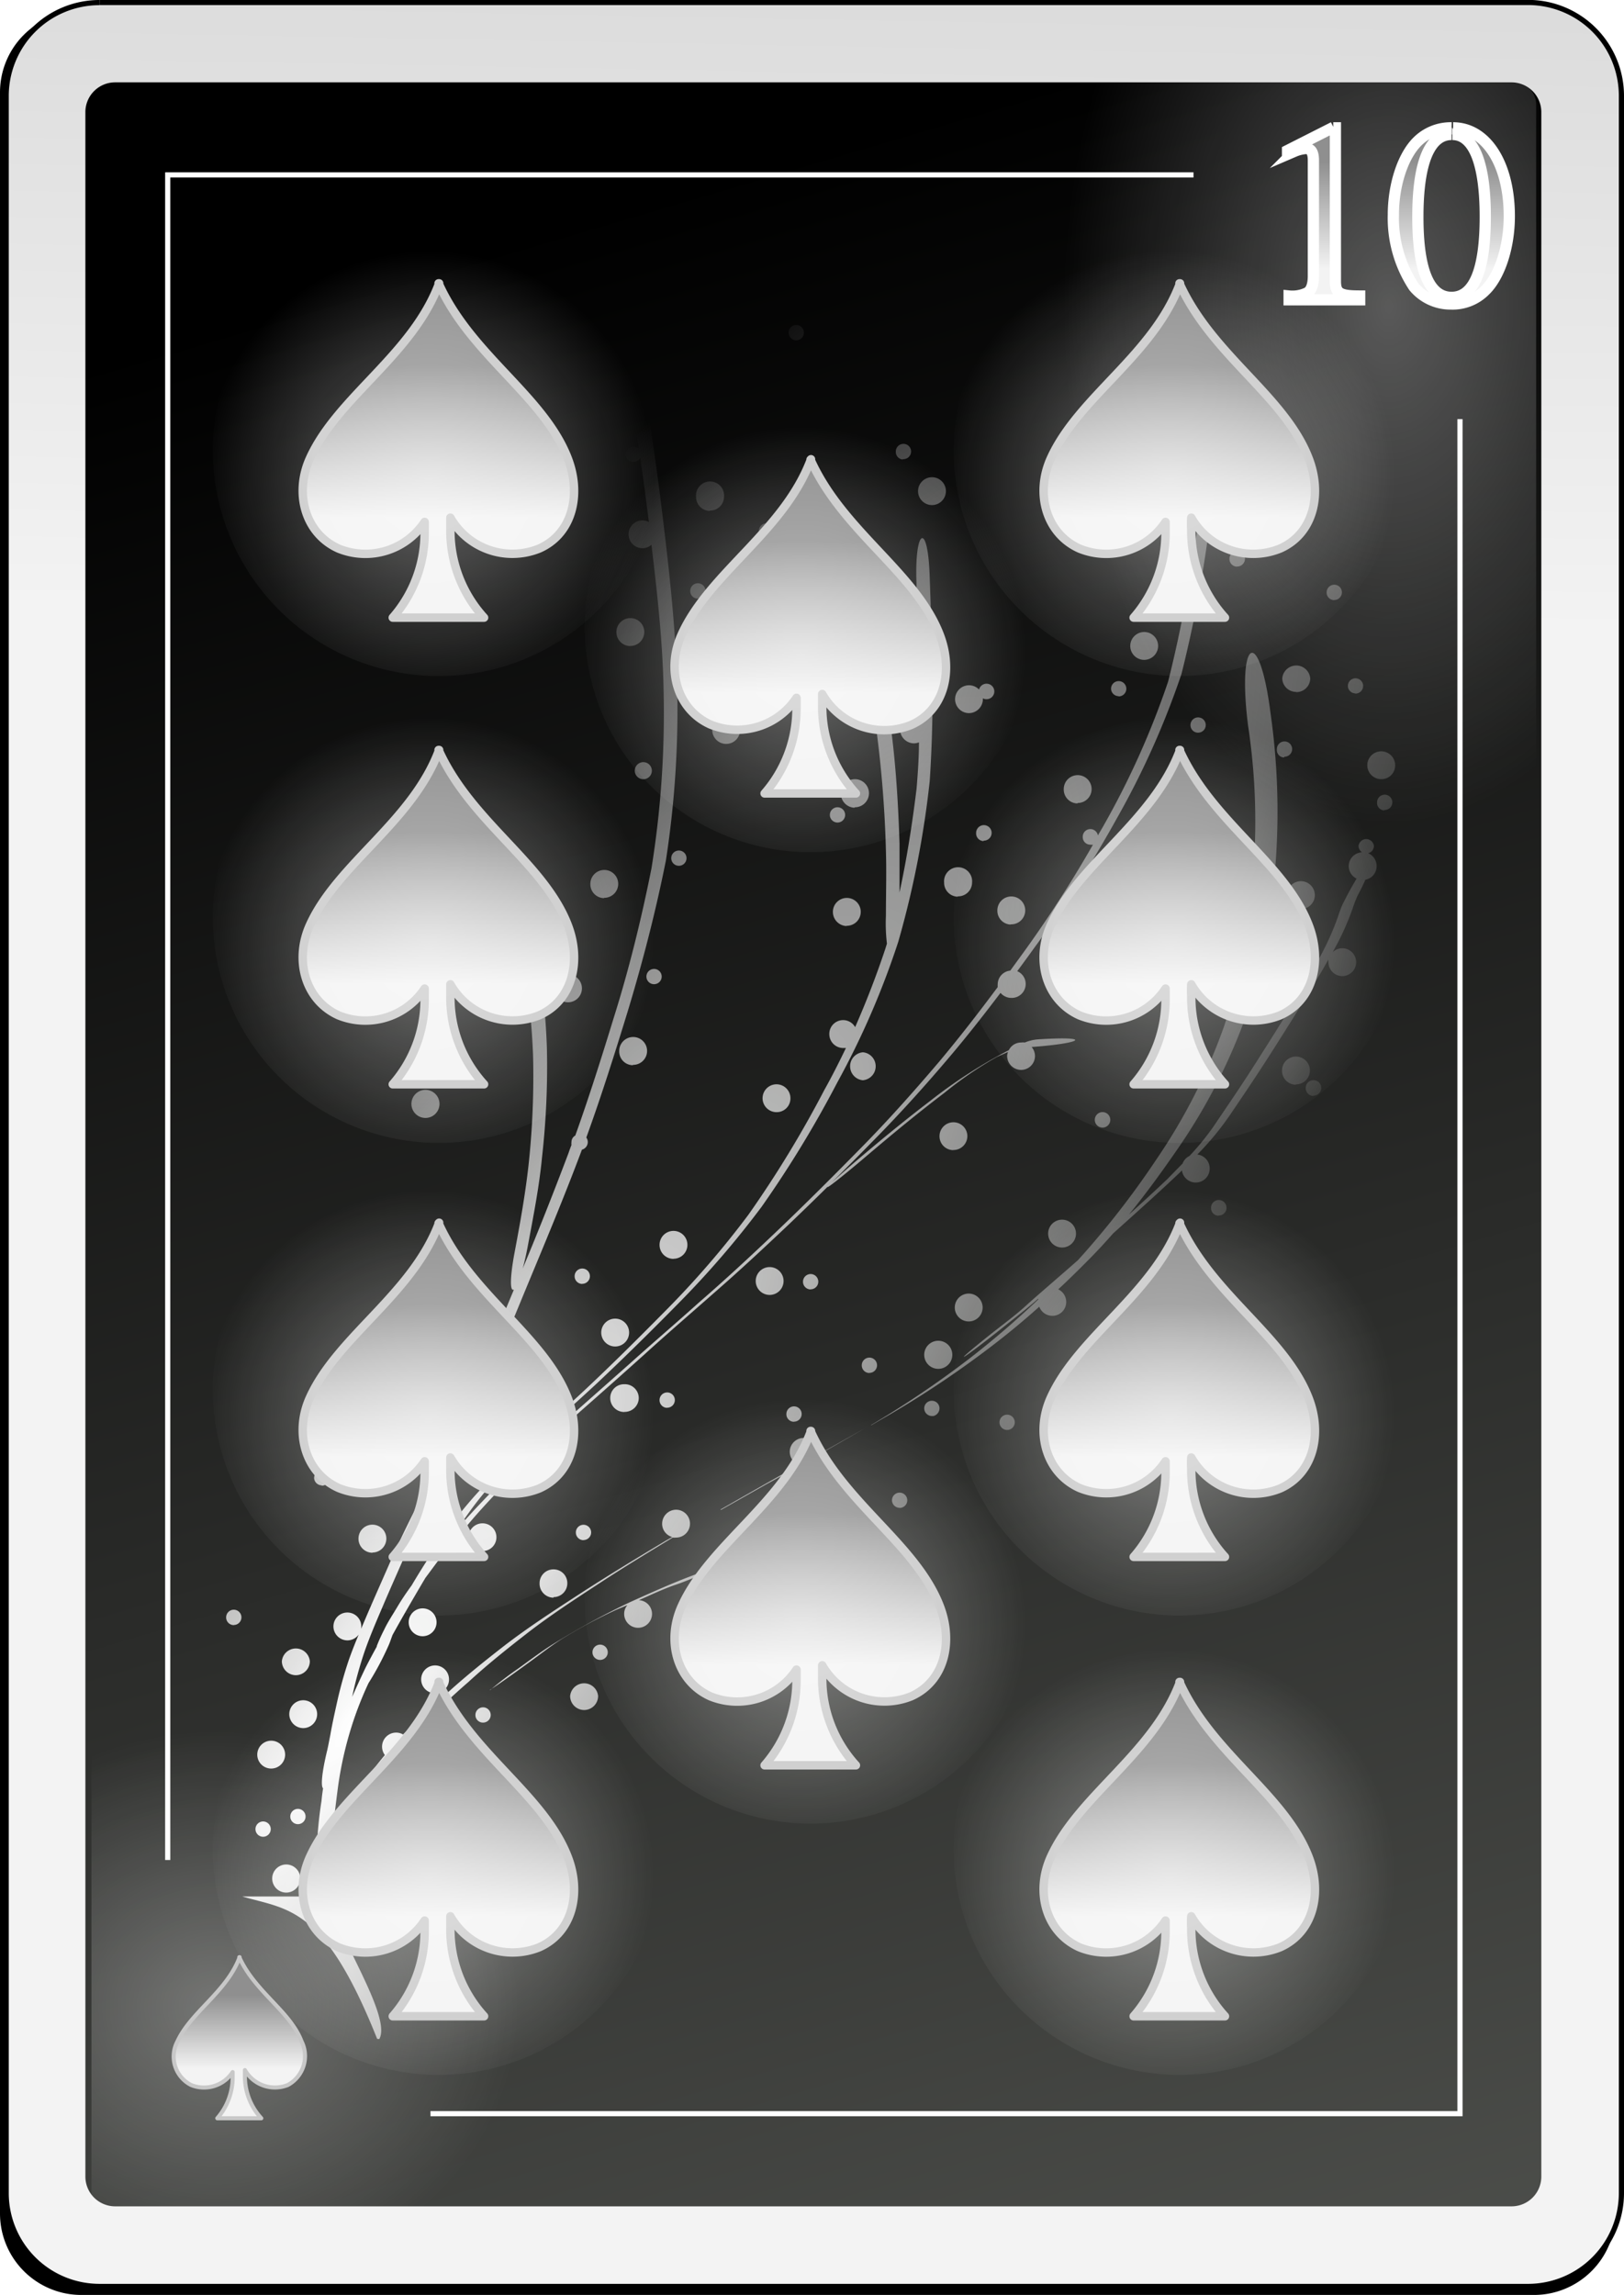 <svg id="Capa_1" data-name="Capa 1" xmlns="http://www.w3.org/2000/svg" xmlns:xlink="http://www.w3.org/1999/xlink" viewBox="0 0 144.56 204.29"><defs><style>.cls-1{filter:url(#h);}.cls-2,.cls-3,.cls-4{fill-rule:evenodd;}.cls-3{stroke:#000;fill:url(#Degradado_sin_nombre_704);}.cls-3,.cls-7{stroke-miterlimit:1.85;stroke-width:0.46px;}.cls-4{fill:url(#Degradado_sin_nombre_705);}.cls-12,.cls-14,.cls-16,.cls-18,.cls-20,.cls-22,.cls-24,.cls-26,.cls-28,.cls-30,.cls-5,.cls-6{isolation:isolate;}.cls-5{opacity:0.31;fill:url(#Degradado_sin_nombre_706);}.cls-6{opacity:0.32;fill:url(#Degradado_sin_nombre_707);}.cls-7{fill:none;}.cls-7,.cls-9{stroke:#fff;}.cls-11,.cls-13,.cls-15,.cls-17,.cls-19,.cls-21,.cls-23,.cls-25,.cls-27,.cls-29,.cls-8{stroke:#c8c8c8;stroke-linejoin:round;}.cls-8{stroke-width:0.36px;fill:url(#Degradado_sin_nombre_708);}.cls-9{stroke-miterlimit:8.2;fill:url(#Degradado_sin_nombre_709);}.cls-10{fill:url(#Degradado_sin_nombre_710);}.cls-11,.cls-13,.cls-15,.cls-17,.cls-19,.cls-21,.cls-23,.cls-25,.cls-27,.cls-29{stroke-width:0.75px;}.cls-11{fill:url(#Degradado_sin_nombre_711);}.cls-12,.cls-14,.cls-16,.cls-18,.cls-20,.cls-22,.cls-24,.cls-26,.cls-28,.cls-30{opacity:0.4;}.cls-12{fill:url(#Degradado_sin_nombre_712);}.cls-13{fill:url(#Degradado_sin_nombre_713);}.cls-14{fill:url(#Degradado_sin_nombre_714);}.cls-15{fill:url(#Degradado_sin_nombre_715);}.cls-16{fill:url(#Degradado_sin_nombre_716);}.cls-17{fill:url(#Degradado_sin_nombre_717);}.cls-18{fill:url(#Degradado_sin_nombre_718);}.cls-19{fill:url(#Degradado_sin_nombre_719);}.cls-20{fill:url(#Degradado_sin_nombre_720);}.cls-21{fill:url(#Degradado_sin_nombre_721);}.cls-22{fill:url(#Degradado_sin_nombre_722);}.cls-23{fill:url(#Degradado_sin_nombre_723);}.cls-24{fill:url(#Degradado_sin_nombre_724);}.cls-25{fill:url(#Degradado_sin_nombre_725);}.cls-26{fill:url(#Degradado_sin_nombre_726);}.cls-27{fill:url(#Degradado_sin_nombre_727);}.cls-28{fill:url(#Degradado_sin_nombre_728);}.cls-29{fill:url(#Degradado_sin_nombre_729);}.cls-30{fill:url(#Degradado_sin_nombre_730);}</style><filter id="h" name="h"><feGaussianBlur stdDeviation="3.76"/></filter><linearGradient id="Degradado_sin_nombre_704" x1="115.23" y1="785" x2="124.71" y2="1299.42" gradientTransform="matrix(0.46, 0, 0, -0.46, 1424.38, 640.87)" gradientUnits="userSpaceOnUse"><stop offset="0" stop-color="#f3f3f3"/><stop offset="1" stop-color="#8f8f8f"/></linearGradient><linearGradient id="Degradado_sin_nombre_705" x1="-261.92" y1="1152.18" x2="-129.66" y2="714.54" gradientTransform="matrix(0.49, 0, 0, -0.48, 1578.58, 798.97)" gradientUnits="userSpaceOnUse"><stop offset="0"/><stop offset="1" stop-color="#555753"/></linearGradient><radialGradient id="Degradado_sin_nombre_706" cx="124.5" cy="1837.59" r="58.67" gradientTransform="matrix(-0.46, 0, 0, 0.42, 1480.9, -368.32)" gradientUnits="userSpaceOnUse"><stop offset="0" stop-color="#fff"/><stop offset="1" stop-color="#fff" stop-opacity="0"/></radialGradient><radialGradient id="Degradado_sin_nombre_707" cx="219.28" cy="733.49" r="63.15" gradientTransform="matrix(0.46, 0, 0, -0.73, 1427.21, 787.52)" xlink:href="#Degradado_sin_nombre_706"/><linearGradient id="Degradado_sin_nombre_708" x1="753.65" y1="850.53" x2="753.65" y2="853.72" gradientTransform="matrix(2.05, 0, 0, -2.05, -118.77, 2152.48)" xlink:href="#Degradado_sin_nombre_704"/><linearGradient id="Degradado_sin_nombre_709" x1="803.98" y1="928.67" x2="803.98" y2="933.33" gradientTransform="matrix(2.05, 0, 0, -2.05, -118.77, 2152.48)" xlink:href="#Degradado_sin_nombre_704"/><radialGradient id="Degradado_sin_nombre_710" cx="192.28" cy="1160.5" r="25.37" gradientTransform="matrix(1.7, 1.15, 4.4, -6.48, -3997.17, 7676.96)" xlink:href="#Degradado_sin_nombre_706"/><linearGradient id="Degradado_sin_nombre_711" x1="527.99" y1="1323.92" x2="527.99" y2="1330.52" gradientTransform="matrix(2.05, 0, 0, -2.05, 394.54, 3087.04)" xlink:href="#Degradado_sin_nombre_704"/><radialGradient id="Degradado_sin_nombre_712" cx="413.11" cy="1066.97" r="26.74" gradientTransform="matrix(0.75, 0, 0, -0.75, 1165.88, 1169.55)" xlink:href="#Degradado_sin_nombre_706"/><linearGradient id="Degradado_sin_nombre_713" x1="527.99" y1="1323.92" x2="527.99" y2="1330.52" gradientTransform="matrix(2.05, 0, 0, -2.05, 427.4, 3026.42)" xlink:href="#Degradado_sin_nombre_704"/><radialGradient id="Degradado_sin_nombre_714" cx="413.11" cy="1066.97" r="26.74" gradientTransform="matrix(0.75, 0, 0, -0.75, 1198.73, 1108.93)" xlink:href="#Degradado_sin_nombre_706"/><linearGradient id="Degradado_sin_nombre_715" x1="527.99" y1="1323.92" x2="527.99" y2="1330.52" gradientTransform="matrix(2.05, 0, 0, -2.05, 427.4, 3109.38)" xlink:href="#Degradado_sin_nombre_704"/><radialGradient id="Degradado_sin_nombre_716" cx="413.11" cy="1066.97" r="26.74" gradientTransform="matrix(0.75, 0, 0, -0.75, 1198.73, 1191.89)" xlink:href="#Degradado_sin_nombre_706"/><linearGradient id="Degradado_sin_nombre_717" x1="527.99" y1="1323.92" x2="527.99" y2="1330.52" gradientTransform="matrix(2.05, 0, 0, -2.05, 394.54, 3000.53)" xlink:href="#Degradado_sin_nombre_704"/><radialGradient id="Degradado_sin_nombre_718" cx="413.11" cy="1066.97" r="26.74" gradientTransform="matrix(0.75, 0, 0, -0.75, 1165.88, 1083.05)" xlink:href="#Degradado_sin_nombre_706"/><linearGradient id="Degradado_sin_nombre_719" x1="527.99" y1="1323.92" x2="527.99" y2="1330.52" gradientTransform="matrix(2.05, 0, 0, -2.05, 427.4, 2984.86)" xlink:href="#Degradado_sin_nombre_704"/><radialGradient id="Degradado_sin_nombre_720" cx="413.11" cy="1066.97" r="26.74" gradientTransform="matrix(0.75, 0, 0, -0.75, 1198.73, 1067.37)" xlink:href="#Degradado_sin_nombre_706"/><linearGradient id="Degradado_sin_nombre_721" x1="527.99" y1="1323.92" x2="527.99" y2="1330.52" gradientTransform="matrix(2.05, 0, 0, -2.05, 427.4, 3068.49)" xlink:href="#Degradado_sin_nombre_704"/><radialGradient id="Degradado_sin_nombre_722" cx="413.11" cy="1066.97" r="26.74" gradientTransform="matrix(0.75, 0, 0, -0.75, 1198.73, 1151)" xlink:href="#Degradado_sin_nombre_706"/><linearGradient id="Degradado_sin_nombre_723" x1="527.99" y1="1323.92" x2="527.99" y2="1330.52" gradientTransform="matrix(2.05, 0, 0, -2.05, 361.45, 3026.42)" xlink:href="#Degradado_sin_nombre_704"/><radialGradient id="Degradado_sin_nombre_724" cx="413.11" cy="1066.97" r="26.74" gradientTransform="matrix(0.75, 0, 0, -0.75, 1132.78, 1108.93)" xlink:href="#Degradado_sin_nombre_706"/><linearGradient id="Degradado_sin_nombre_725" x1="527.99" y1="1323.92" x2="527.99" y2="1330.52" gradientTransform="matrix(2.05, 0, 0, -2.05, 361.45, 3068.49)" xlink:href="#Degradado_sin_nombre_704"/><radialGradient id="Degradado_sin_nombre_726" cx="413.11" cy="1066.97" r="26.74" gradientTransform="matrix(0.75, 0, 0, -0.75, 1132.78, 1151)" xlink:href="#Degradado_sin_nombre_706"/><linearGradient id="Degradado_sin_nombre_727" x1="527.99" y1="1323.92" x2="527.99" y2="1330.52" gradientTransform="matrix(2.05, 0, 0, -2.05, 361.45, 3109.38)" xlink:href="#Degradado_sin_nombre_704"/><radialGradient id="Degradado_sin_nombre_728" cx="413.11" cy="1066.97" r="26.74" gradientTransform="matrix(0.75, 0, 0, -0.75, 1132.78, 1191.89)" xlink:href="#Degradado_sin_nombre_706"/><linearGradient id="Degradado_sin_nombre_729" x1="527.99" y1="1323.92" x2="527.99" y2="1330.52" gradientTransform="matrix(2.05, 0, 0, -2.05, 361.45, 2984.86)" xlink:href="#Degradado_sin_nombre_704"/><radialGradient id="Degradado_sin_nombre_730" cx="413.11" cy="1066.97" r="26.74" gradientTransform="matrix(0.75, 0, 0, -0.75, 1132.78, 1067.37)" xlink:href="#Degradado_sin_nombre_706"/></defs><g class="cls-1"><path class="cls-2" d="M1411.69,225.8H1541a7.25,7.25,0,0,1,7.25,7.24h0V421.82a7.26,7.26,0,0,1-7.25,7.25H1411.69a7.25,7.25,0,0,1-7.24-7.25h0V233a7.24,7.24,0,0,1,7.24-7.24" transform="translate(-1404.45 -224.78)"/></g><path class="cls-3" d="M1413.32,225h127.15a8.31,8.31,0,0,1,8.31,8.31h0V420a8.31,8.31,0,0,1-8.31,8.31H1413.32A8.31,8.31,0,0,1,1405,420h0V233.32a8.31,8.31,0,0,1,8.31-8.31h0" transform="translate(-1404.45 -224.78)"/><path class="cls-4" d="M1414.74,232.11H1539a2.65,2.65,0,0,1,2.65,2.65V418.53a2.65,2.65,0,0,1-2.65,2.65h-124.3a2.65,2.65,0,0,1-2.65-2.65V234.76a2.65,2.65,0,0,1,2.65-2.65" transform="translate(-1404.45 -224.78)"/><path class="cls-5" d="M1467,421.27h-54.41V371.51H1467Z" transform="translate(-1404.45 -224.78)"/><path class="cls-6" d="M1484.76,232h54.31a2.12,2.12,0,0,1,2.12,2.12v88.54a2.12,2.12,0,0,1-2.12,2.12h-54.31a2.12,2.12,0,0,1-2.13-2.12V234.14a2.12,2.12,0,0,1,2.13-2.12" transform="translate(-1404.45 -224.78)"/><path class="cls-7" d="M1442.77,412.93h91.64V262.09m-23.72-21.74h-91.31v150" transform="translate(-1404.45 -224.78)"/><path class="cls-8" d="M1425.78,399c-1.14,3.07-4.32,4.87-5.53,7.49a2.85,2.85,0,0,0,1.21,3.89,3.05,3.05,0,0,0,3.7-1.15c0,.14,0,.27,0,.41a5.54,5.54,0,0,1-1.37,3.7h3.92a5.5,5.5,0,0,1-1.46-3.78c0-.18,0-.34,0-.51a3.08,3.08,0,0,0,3.82,1.33,2.93,2.93,0,0,0,1.22-3.89c-1-2.66-4.16-4.41-5.54-7.49Z" transform="translate(-1404.45 -224.78)"/><path class="cls-9" d="M1523.15,236.11l-4.09,2.07v.32l.62-.25a3.21,3.21,0,0,1,1-.25c.48,0,.68.34.68,1.06v10.3c0,.75-.18,1.27-.54,1.48a3,3,0,0,1-1.62.29v.34h6.28v-.34c-1.8,0-2.16-.25-2.16-1.34V236.16l-.19,0m10.53,0a4.19,4.19,0,0,0-3,1.18c-1.32,1.27-2.18,3.89-2.18,6.55a11.09,11.09,0,0,0,1.82,6.41,4.23,4.23,0,0,0,3.32,1.54,4.05,4.05,0,0,0,3-1.18c1.32-1.25,2.18-3.89,2.18-6.64,0-4.66-2.07-7.86-5-7.86m-.07.59c1.91,0,2.93,2.57,2.93,7.32s-1,7.18-3,7.18-3-2.43-3-7.16,1-7.34,3-7.34" transform="translate(-1404.45 -224.78)"/><path class="cls-10" d="M1438.21,406.29c1.08-1.85-3.22-8.39-3.77-10.87a4.52,4.52,0,0,1-.12-.62,9.86,9.86,0,0,1-.09-1.07,9.7,9.7,0,0,1,.27-1.86.68.68,0,0,0,.62-.68.69.69,0,0,0-.29-.57c.14-.46.29-.93.43-1.4a19.65,19.65,0,0,1,1.23-3,39.13,39.13,0,0,1,2.24-3.59c.24-.37.5-.74.76-1.1h.22a1.23,1.23,0,0,0,1.25-1.23,1.27,1.27,0,0,0-.12-.51l.93-1.1a59.45,59.45,0,0,1,4.37-4.18c1.66-1.53,3.42-2.93,5.19-4.31,2.11-1.64,4.35-3.09,6.58-4.55s4.26-2.68,6.42-4a1.45,1.45,0,0,0,.3,0,1.24,1.24,0,0,0,0-2.48,1.25,1.25,0,0,0-1.24,1.25,1.22,1.22,0,0,0,.9,1.18l-.61.35c-2.63,1.57-5.24,3.16-7.81,4.83-2.24,1.46-4.49,2.92-6.61,4.56-1.77,1.38-3.53,2.79-5.19,4.32-1.27,1.14-2.55,2.29-3.74,3.52a1.18,1.18,0,0,0-.62-.17,1.25,1.25,0,0,0-1,2,29.57,29.57,0,0,0-2.08,2.78,40.85,40.85,0,0,0-2.24,3.61l-.29.62c.06-1.25.22-2.49.38-3.73a32.62,32.62,0,0,1,1.07-5.18,31.28,31.28,0,0,1,1.7-4.5,26,26,0,0,0,1.78-3.34c.11-.24.2-.51.29-.76l.07-.19c.89-1.61,1.81-3.19,2.74-4.77.06-.1.12-.19.17-.29l1.06-1.43c1-1.31,2.09-2.57,3.16-3.83,1.38-1.6,2.87-3.11,4.35-4.62,1.66-1.72,3.43-3.32,5.2-4.93q2.88-2.53,5.74-5.1c2-1.82,4.07-3.6,6.11-5.4,2.3-2,4.53-4.08,6.74-6.17,1.17-1.12,2.33-2.24,3.48-3.38-.23.29,1.11-.73,3.45-2.72s4.56-3.82,6.94-5.63a33.27,33.27,0,0,1,4.65-3.18l1-.45a1.05,1.05,0,0,0-.08.36,1.25,1.25,0,0,0,1.25,1.24,1.24,1.24,0,0,0,1.23-1.24,1.25,1.25,0,0,0-.3-.8c4.58-.33,5.52-1,.56-.68a3.92,3.92,0,0,0-1.17.28,1.12,1.12,0,0,0-.32,0,1.22,1.22,0,0,0-1.1.68,44.39,44.39,0,0,0-7,4.52c-2.36,1.8-4.65,3.69-6.91,5.62-.93.8-1.55,1.36-1.91,1.7,1.18-1.18,2.36-2.35,3.52-3.54,2.56-2.58,5-5.29,7.33-8.06,1.46-1.74,2.86-3.53,4.23-5.34a1.27,1.27,0,0,0,1,.45,1.24,1.24,0,0,0,.49-2.38c.62-.83,1.22-1.67,1.83-2.51a111.88,111.88,0,0,0,7.08-11.17,73.85,73.85,0,0,0,5.71-12.78,113.26,113.26,0,0,0,2.31-11.88c.76-4.78-.43-4.08-1.19.7a110.87,110.87,0,0,1-2.31,11.86,73.89,73.89,0,0,1-5.72,12.78c-.17.31-.36.61-.53.92a.68.68,0,0,0-1.35.14.67.67,0,0,0,.68.68.59.59,0,0,0,.23,0,107.16,107.16,0,0,1-6.11,9.49l-1.25,1.72a1.24,1.24,0,0,0-1.12,1.22,1.9,1.9,0,0,0,0,.25c-1.67,2.24-3.38,4.45-5.17,6.59-2.35,2.77-4.77,5.48-7.33,8.06-2.41,2.45-4.85,4.88-7.35,7.26-2.21,2.1-4.44,4.17-6.75,6.17-2,1.8-4.09,3.58-6.11,5.4l-5.76,5.1c-1.64,1.49-3.29,3-4.85,4.58a.68.68,0,0,0-.32-.42c.61-.63,1.23-1.24,1.86-1.85,2-1.94,4.17-3.81,6.23-5.74,2.42-2.28,4.79-4.62,7.13-7a81.89,81.89,0,0,0,7.4-8.59,97.56,97.56,0,0,0,6.74-11.07,73.22,73.22,0,0,0,5.43-12.53,84.91,84.91,0,0,0,2.8-14.32,117.93,117.93,0,0,0,.16-12.33,1.22,1.22,0,0,0-.08-1.91c0-.51,0-1,0-1.52l-.09-2.57c-.17-4.8-1.35-4.12-1.17.69,0,.85,0,1.7.09,2.56,0,.22,0,.44,0,.67a1.23,1.23,0,0,0-.8,1.16,1.19,1.19,0,0,0,.87,1.15c.06,2.13.11,4.25.1,6.38a1.29,1.29,0,0,0-.48-.1,1.24,1.24,0,0,0-1.24,1.23,1.25,1.25,0,0,0,1.24,1.25,1.28,1.28,0,0,0,.44-.09c0,1.37-.1,2.75-.21,4.11-.38,3.1-.86,6.2-1.52,9.25,0-1.46,0-2.92,0-4.38-.11-3.45-.32-6.9-.77-10.33a55.09,55.09,0,0,0-1.39-7,23.9,23.9,0,0,0-1.16-3.4,3.74,3.74,0,0,0-.55-.92c-3.91-3.5-5.22-2.7-1.28.76a3.51,3.51,0,0,1,.55.88,24.11,24.11,0,0,1,1.18,3.41,56.69,56.69,0,0,1,1.42,6.95,102.14,102.14,0,0,1,.79,10.33c.06,1.93,0,3.85,0,5.77a15.36,15.36,0,0,0,.09,2.49l-.15.48q-1.18,3.54-2.68,6.95a1.23,1.23,0,0,0-2.3.61,1.24,1.24,0,0,0,1.23,1.25l.25,0c-.61,1.27-1.24,2.52-1.93,3.75a97,97,0,0,1-6.75,11.09,80.91,80.91,0,0,1-7.42,8.59c-2.34,2.37-4.7,4.72-7.13,7-2.06,1.93-4.19,3.8-6.25,5.74l-1,1.05a.69.69,0,0,0-.57.58A37.33,37.33,0,0,0,1445,360a70.22,70.22,0,0,0-3.91,5.91c-.45.62-.87,1.23-1.26,1.89s-.85,1.34-1.19,2.06a15.48,15.48,0,0,0-.65,1.44s0,0,0,.05c-.34.62-.68,1.25-1,1.88-.41.86-.81,1.72-1.19,2.6l.09-.44a36.2,36.2,0,0,1,1-3.56c.49-1.41,1.08-2.77,1.66-4.13.71-1.67,1.46-3.33,2.18-5,1-2.24,2.12-4.43,3.22-6.62,1.41-2.68,2.65-5.43,3.84-8.21,1.43-3.39,2.82-6.8,4.23-10.19s2.9-7,4.23-10.56a.7.7,0,0,0,.52-.67.67.67,0,0,0-.13-.41c1.35-3.72,2.54-7.5,3.7-11.28,1.33-4.4,2.48-8.85,3.38-13.36a87.78,87.78,0,0,0,1-15.87c-.16-5.4-.79-10.77-1.45-16.12-.4-3.23-.89-6.44-1.39-9.65a11,11,0,0,0-.72-2.86,1.23,1.23,0,0,0,.39.07,1.25,1.25,0,0,0,1.25-1.24,1.24,1.24,0,0,0-1.25-1.23,1.24,1.24,0,0,0-.9,2.08c-.24.34-.3,1.66,0,3.86.23,1.42.45,2.85.66,4.27a.72.72,0,0,0-.48-.17.68.68,0,0,0,0,1.36.71.71,0,0,0,.61-.36c.22,1.51.43,3,.62,4.55l.15,1.16a1.27,1.27,0,0,0-.57-.15,1.24,1.24,0,1,0,0,2.48,1.21,1.21,0,0,0,.8-.31c.51,4.3,1,8.62,1.08,12.94a86.91,86.91,0,0,1-1.08,15.87c-.9,4.51-2,9-3.38,13.37-1.07,3.49-2.18,7-3.4,10.41a.66.66,0,0,0-.34.59.74.74,0,0,0,0,.25c-.09.23-.18.47-.26.71-1.39,3.68-2.84,7.35-4.38,11q-2.11,5.08-4.25,10.18c-1.19,2.79-2.44,5.55-3.85,8.23-1.11,2.19-2.23,4.38-3.23,6.62-.73,1.67-1.47,3.33-2.19,5-.58,1.37-1.18,2.73-1.67,4.13a36.39,36.39,0,0,0-1,3.57c-.22,1-.45,2-.63,3.05-.09.45-.17.89-.27,1.34-.53,2.17-.58,3.28-.38,3.44-.06.37-.11.75-.14,1.12a35.67,35.67,0,0,0-.42,4.38c0,.67,0,1.35,0,2-.16.51-.31,1-.42,1.53l-.12.6h-6.09c4.09,1.19,7.29.84,12,12.67Zm1.2-9.58a.68.68,0,1,0-.68-.68A.68.68,0,0,0,1439.41,396.71Zm-9.49-3.46a1.25,1.25,0,1,0-1.24-1.25A1.25,1.25,0,0,0,1429.92,393.25Zm6.69-1.5a1.24,1.24,0,1,0,0-2.47,1.22,1.22,0,0,0-1.23,1.23A1.24,1.24,0,0,0,1436.61,391.75Zm-8.74-3.47a.68.68,0,1,0-.68-.68A.68.68,0,0,0,1427.87,388.28Zm3.1-1.12a.68.68,0,1,0-.68-.68A.68.68,0,0,0,1431,387.16Zm11.71-1.48a1.25,1.25,0,0,0,1.25-1.24,1.24,1.24,0,1,0-1.25,1.24Zm2.91-2.11a.68.68,0,1,0-.68-.68A.68.68,0,0,0,1445.59,383.57Zm-17-1.36a1.24,1.24,0,1,0-1.24-1.24A1.24,1.24,0,0,0,1428.55,382.21Zm2.86-3.6a1.24,1.24,0,0,0,1.23-1.24,1.24,1.24,0,0,0-2.48,0A1.25,1.25,0,0,0,1431.41,378.61Zm16-.49a.68.68,0,1,0-.68-.68A.67.67,0,0,0,1447.46,378.12Zm9-1.12a1.25,1.25,0,0,0,1.24-1.24,1.25,1.25,0,0,0-2.49,0A1.25,1.25,0,0,0,1456.45,377Zm-13.26-1.49a1.23,1.23,0,0,0,1.23-1.23,1.24,1.24,0,1,0-1.23,1.23Zm4.85-.3c.06,0,1.46-.95,3.74-2.62,1-.72,1.92-1.47,3-2.11a45.19,45.19,0,0,1,4.52-2.4l1-.42a1.19,1.19,0,0,0-.29.78,1.24,1.24,0,1,0,2.48,0,1.23,1.23,0,0,0-1.17-1.22c1.08-.47,2.17-1,3.27-1.37s2.48-1,3.73-1.48l1.59-.59c4.89-1.87,6.17-2.62,1.28-.74l-1.61.61c-1.25.48-2.48,1-3.73,1.47-1.78.68-3.52,1.47-5.26,2.25a69.92,69.92,0,0,0-7,3.82c-1,.63-2,1.39-3,2.11a30.22,30.22,0,0,0-2.49,1.91Zm-17.25-1.31a1.25,1.25,0,0,0,1.24-1.24,1.25,1.25,0,0,0-2.49,0A1.25,1.25,0,0,0,1430.79,373.9Zm27.08-1.36a.68.68,0,1,0-.68-.68A.68.68,0,0,0,1457.87,372.54Zm-22.49-1.74a1.24,1.24,0,0,0,1.23-1.24,1.24,1.24,0,0,0-2.48,0A1.25,1.25,0,0,0,1435.38,370.8Zm6.69-.37a1.24,1.24,0,1,0,0-2.48,1.24,1.24,0,1,0,0,2.48Zm-16.8-1a.68.68,0,1,0-.69-.68A.68.68,0,0,0,1425.27,369.44Zm43.26-2.36a.68.68,0,1,0-.68-.68A.68.68,0,0,0,1468.53,367.08Zm-14.81-.12a1.23,1.23,0,0,0,1.23-1.24,1.22,1.22,0,0,0-1.23-1.23,1.23,1.23,0,0,0-1.24,1.23A1.25,1.25,0,0,0,1453.72,367Zm21.88-1.11a.68.68,0,1,0,0-1.36h-.06a1.22,1.22,0,0,0,.37-.87,1.24,1.24,0,1,0-1.24,1.23,1,1,0,0,0,.35-.05.79.79,0,0,0-.1.37.69.69,0,0,0,.68.68Zm4.28-2.86a1.25,1.25,0,0,0,1.24-1.24,1.25,1.25,0,0,0-2.49,0A1.25,1.25,0,0,0,1479.88,363Zm-42.27,0a1.24,1.24,0,1,0-1.25-1.24A1.25,1.25,0,0,0,1437.61,363Zm9.78-.13a1.23,1.23,0,0,0,1.25-1.23,1.24,1.24,0,1,0-2.48,0A1.22,1.22,0,0,0,1447.39,362.86Zm35.64-.11a.69.69,0,1,0-.68-.68A.69.69,0,0,0,1483,362.75Zm-26.64-.87a.68.68,0,1,0-.68-.68A.68.68,0,0,0,1456.39,361.88Zm-11.35-.81c.41-.59.82-1.18,1.24-1.76a33.12,33.12,0,0,1,2.46-3,.7.7,0,0,0,.42.31c-1.33,1.35-2.66,2.71-3.9,4.16l-.22.26Zm23.58-1.87,4-2.26,3.06-1.68a1.29,1.29,0,0,0,.35,0,1.22,1.22,0,0,0,1.18-.91q2.15-1.22,4.26-2.44l-4.24,2.39a1.18,1.18,0,0,0,0-.27,1.24,1.24,0,1,0-2.48,0,1.26,1.26,0,0,0,.84,1.17l-1,.54q-3,1.7-6,3.42Zm15.91-.18a.68.68,0,1,0-.68-.68A.68.68,0,0,0,1484.53,359Zm-47.43-1.85a1.25,1.25,0,0,0,1.25-1.25,1.16,1.16,0,0,0-.07-.37h.13a.68.68,0,0,0,.68-.68.7.7,0,0,0-.68-.7.69.69,0,0,0-.68.67,1.24,1.24,0,1,0-.63,2.32Zm-4-.13a.68.68,0,1,0-.69-.68A.69.69,0,0,0,1433.08,357Zm8.62-4.71a1.24,1.24,0,0,0,0-2.48,1.24,1.24,0,1,0,0,2.48Zm52.38-.25a.68.68,0,1,0,0-1.36.68.68,0,1,0,0,1.36Zm-12.1-.42,1.85-1.07a87.94,87.94,0,0,0,8.91-6q2.17-1.66,4.2-3.48a1.25,1.25,0,0,0,1.16.81,1.23,1.23,0,0,0,1.24-1.23,1.25,1.25,0,0,0-.71-1.13c1-.92,1.93-1.85,2.88-2.81.69-.7,1.35-1.42,2-2.16l.1-.09c2-1.8,4-3.58,5.94-5.43l.09-.1a1.24,1.24,0,0,0,2.47-.18,1.25,1.25,0,0,0-1.1-1.23,25.57,25.57,0,0,0,3.09-3.79c1.17-1.72,2.33-3.45,3.45-5.21s2.22-3.5,3.29-5.27c.62-1,1.24-2,1.84-3.1a1,1,0,0,0,0,.25,1.24,1.24,0,0,0,1.23,1.24,1.24,1.24,0,1,0,0-2.48,1.24,1.24,0,0,0-.85.35l.49-.91a24.59,24.59,0,0,0,1.27-2.94,11.36,11.36,0,0,1,.44-1.15c.29-.56.52-1,.71-1.45a1.22,1.22,0,0,0,1-1.21,1.25,1.25,0,0,0-.75-1.15.67.67,0,0,0,.51-.65.69.69,0,0,0-1.37,0,.71.71,0,0,0,.31.57,1.23,1.23,0,0,0-.48,2.34c-.37.61-.78,1.35-1.25,2.29a11.31,11.31,0,0,0-.43,1.15,24.25,24.25,0,0,1-1.26,2.92c-.82,1.59-1.75,3.12-2.67,4.66-1.07,1.77-2.18,3.52-3.29,5.27s-2.28,3.48-3.45,5.2a23.12,23.12,0,0,1-2.53,3.2,1.22,1.22,0,0,0-.61.67l-1.39,1.42q-1.68,1.59-3.39,3.13c1.59-1.95,3.07-4,4.49-6.07a51.17,51.17,0,0,0,6-11.8c.08-.21.14-.42.21-.63a1.25,1.25,0,1,0,.37-1.16,62,62,0,0,0,1.54-24.95c-1-7.9-3-6.79-2,1.11a56.57,56.57,0,0,1,.48,12.74,52.85,52.85,0,0,1-2.62,14,51.44,51.44,0,0,1-6,11.81,77.11,77.11,0,0,1-7,9c-1.47,1.3-3,2.6-4.44,3.88-1.07,1-2.21,1.82-3.33,2.71-3.91,3.12-2.68,2.41,1.23-.71,1-.81,2.05-1.6,3-2.45,0,0,0,.05,0,.07a79.51,79.51,0,0,1-6.16,5.29,88.82,88.82,0,0,1-8.75,5.91Zm-6.87-.32a.68.68,0,1,0-.68-.68A.67.67,0,0,0,1475.11,351.34Zm12.4-.5a.71.71,0,0,0,.55-.68.68.68,0,1,0-1.36,0,.69.69,0,0,0,.68.68Zm-27.47-.37a1.25,1.25,0,0,0,1.25-1.24A1.24,1.24,0,0,0,1460,348a1.22,1.22,0,0,0-1.23,1.23A1.24,1.24,0,0,0,1460,350.47Zm3.78-.37a.68.68,0,1,0-.68-.68A.68.68,0,0,0,1463.82,350.1Zm18-3.1a.68.68,0,1,0-.68-.68A.68.68,0,0,0,1481.8,347Zm6.13-.36a1.25,1.25,0,0,0,0-2.5,1.25,1.25,0,0,0,0,2.5Zm-43.76-.51a1.24,1.24,0,1,0-1.24-1.23A1.24,1.24,0,0,0,1444.17,346.13Zm58.7-1.23a.69.69,0,1,0-.68-.68A.68.68,0,0,0,1502.87,344.9Zm-43.7-.25a1.24,1.24,0,1,0,0-2.48,1.24,1.24,0,0,0,0,2.48Zm-18.53-2.12a.68.68,0,1,0-.68-.68A.67.67,0,0,0,1440.64,342.53Zm50-.11a1.24,1.24,0,1,0,0-2.48,1.24,1.24,0,1,0,0,2.48Zm-44.5-1.25a1.24,1.24,0,0,0,.69-2.26.62.62,0,0,0,.05-.27.68.68,0,1,0-1.36,0,.49.49,0,0,0,0,.21,1.25,1.25,0,0,0-.67,1.09,1.24,1.24,0,0,0,1.25,1.23Zm26.78-1.11a1.24,1.24,0,0,0,0-2.48,1.24,1.24,0,1,0,0,2.48Zm-22.84-.45c.29,0,.85-1.43,1.33-4s1-5.19,1.25-7.82a72.17,72.17,0,0,0,.43-9.75,61.2,61.2,0,0,0-.69-7.28c-.26-1.62-.5-3.24-.91-4.84a17.8,17.8,0,0,0-.58-1.84c-2.15-4.78-3.5-4-1.28.74a13,13,0,0,1,.58,1.83c.42,1.59.68,3.22.94,4.84a60.89,60.89,0,0,1,.71,7.26,73.52,73.52,0,0,1-.4,9.73c-.29,2.63-.76,5.23-1.25,7.83-.42,2.26-.38,3.31-.13,3.29Zm26.49-.05a.68.68,0,1,0-.68-.68A.68.68,0,0,0,1476.59,339.56Zm-20.33-.49a.68.68,0,1,0-.68-.68A.68.68,0,0,0,1456.26,339.07Zm8.13-2.23a1.24,1.24,0,1,0-1.25-1.25A1.24,1.24,0,0,0,1464.39,336.84Zm34.58-1a1.24,1.24,0,0,0,0-2.48,1.24,1.24,0,1,0,0,2.48Zm13.94-2.85a.69.69,0,1,0-.68-.69A.68.68,0,0,0,1512.91,333Zm-23.62-5.83a1.24,1.24,0,0,0,1.25-1.23,1.24,1.24,0,1,0-2.48,0A1.23,1.23,0,0,0,1489.29,327.16Zm13.2-2a.69.69,0,1,0,0-1.37.69.69,0,0,0,0,1.37Zm-60.3-.86a1.25,1.25,0,1,0,0-2.49,1.25,1.25,0,0,0,0,2.49Zm31.37-.51a1.22,1.22,0,0,0,1.23-1.23,1.24,1.24,0,1,0-1.23,1.23Zm47.78-1.47a.69.69,0,1,0-.68-.68A.69.69,0,0,0,1521.34,322.34Zm-1.55-1a1.24,1.24,0,1,0-1.24-1.24A1.24,1.24,0,0,0,1519.79,321.34Zm-38.55-.37a1.25,1.25,0,0,0,0-2.49,1.25,1.25,0,0,0,0,2.49Zm-20.46-1.37a1.24,1.24,0,1,0-1.23-1.23A1.22,1.22,0,0,0,1460.78,319.6Zm-13-5.32a.7.7,0,0,0,.68-.7.69.69,0,0,0-1.37,0A.7.7,0,0,0,1447.83,314.28ZM1455,314a1.24,1.24,0,1,0-1.23-1.23A1.24,1.24,0,0,0,1455,314Zm54.67-.36a1.24,1.24,0,1,0,0-2.48,1.24,1.24,0,0,0,0,2.48Zm-47-1.25a.68.68,0,1,0,0-1.36.68.68,0,1,0,0,1.36Zm17.17-5.2a1.24,1.24,0,1,0-1.25-1.25A1.26,1.26,0,0,0,1479.76,307.21Zm14.62-.13a1.24,1.24,0,1,0-1.23-1.23A1.23,1.23,0,0,0,1494.38,307.08Zm25.79-1.36a1.24,1.24,0,0,0,0-2.48,1.24,1.24,0,1,0,0,2.48Zm-62-1a1.24,1.24,0,1,0-1.25-1.24A1.24,1.24,0,0,0,1458.19,304.73Zm31.48-.13a1.24,1.24,0,0,0,1.25-1.23,1.25,1.25,0,1,0-2.49,0A1.24,1.24,0,0,0,1489.67,304.6Zm-24.85-2.72a.68.68,0,1,0,0-1.36.68.68,0,1,0,0,1.36Zm-17.86-2a.68.68,0,1,0,0-1.36.68.68,0,0,0,0,1.36Zm45-.24a.69.69,0,1,0-.68-.69A.68.68,0,0,0,1492,299.65Zm19.89-1.12a1.24,1.24,0,1,0,0-2.48,1.24,1.24,0,0,0,0,2.48ZM1479,298a.68.68,0,1,0-.68-.68A.68.68,0,0,0,1479,298Zm48.71-1.12a.68.68,0,1,0-.68-.68A.67.67,0,0,0,1527.66,296.92Zm-47.16-.24a1.25,1.25,0,1,0-1.25-1.25A1.26,1.26,0,0,0,1480.5,296.68Zm19.84-.38a1.24,1.24,0,1,0-1.25-1.25A1.24,1.24,0,0,0,1500.34,296.3Zm8.49-1.74a.68.68,0,1,0-.68-.68A.68.68,0,0,0,1508.83,294.56Zm18.53-.38a1.22,1.22,0,0,0,1.23-1.23,1.24,1.24,0,1,0-1.23,1.23Zm-65.62,0a.76.76,0,1,0-.15,0Zm57-2a.68.68,0,0,0,.68-.68.68.68,0,1,0-1.36,0A.67.67,0,0,0,1518.74,292.21ZM1469.1,291a1.24,1.24,0,1,0-1.25-1.25A1.24,1.24,0,0,0,1469.1,291Zm42-1a.68.68,0,0,0,.68-.68.68.68,0,1,0-1.36,0A.67.67,0,0,0,1511.06,290Zm-20.4-1.74a1.25,1.25,0,0,0,1.24-1.24s0-.05,0-.08a.57.57,0,0,0,.32.08.69.69,0,1,0-.66-.86,1.24,1.24,0,1,0-.89,2.1Zm13.33-1.49a.68.68,0,1,0-.68-.68A.68.68,0,0,0,1504,286.75Zm21.08-.25a.68.68,0,1,0-.68-.68A.67.67,0,0,0,1525.07,286.5Zm-5.28-.13a1.23,1.23,0,0,0,1.25-1.23,1.25,1.25,0,0,0-2.49,0A1.23,1.23,0,0,0,1519.79,286.37ZM1468,286a1.24,1.24,0,0,0,0-2.48,1.24,1.24,0,1,0,0,2.48Zm10.53-1.36a1.24,1.24,0,1,0,0-2.48,1.23,1.23,0,0,0-1.15.81.67.67,0,0,0-.21.48.71.71,0,0,0,.31.57,1.23,1.23,0,0,0,1,.62Zm27.77-1.12a1.25,1.25,0,0,0,1.24-1.24,1.24,1.24,0,1,0-1.24,1.24Zm-45.75-1.24a1.24,1.24,0,1,0-1.23-1.23A1.24,1.24,0,0,0,1460.53,282.29Zm20.9-3.84a.68.68,0,0,0,0-1.36.68.68,0,0,0,0,1.36Zm41.77-.25a.68.68,0,1,0-.68-.68A.67.67,0,0,0,1523.2,278.2Zm-56.65-.13a.68.68,0,1,0-.68-.68A.68.68,0,0,0,1466.55,278.07Zm48-2.85a.69.69,0,1,0-.68-.68A.68.68,0,0,0,1514.52,275.22Zm2.67-1a1.24,1.24,0,0,0,0-2.48,1.24,1.24,0,0,0,0,2.48Zm-44.56-1.49a.68.68,0,0,0,0-1.36.68.68,0,1,0,0,1.36Zm5.64-.49a1.24,1.24,0,0,0,0-2.48,1.24,1.24,0,1,0,0,2.48Zm-10.67-2a1.24,1.24,0,0,0,1.25-1.23,1.25,1.25,0,1,0-2.49,0A1.24,1.24,0,0,0,1467.6,270.26Zm35.76-.36a.7.7,0,0,0,.69-.7.69.69,0,0,0-1.37,0A.7.7,0,0,0,1503.36,269.9Zm-16-.13a1.24,1.24,0,1,0,0-2.48,1.24,1.24,0,0,0,0,2.48Zm21.39-1.25a.68.68,0,1,0-.68-.68A.68.68,0,0,0,1508.7,268.52Zm-23.93-2.84a.68.68,0,1,0-.68-.68A.68.68,0,0,0,1484.77,265.68Zm-26.58-.37a1.25,1.25,0,0,0,1.23-1.25,1.24,1.24,0,0,0-2.48,0A1.26,1.26,0,0,0,1458.19,265.31Zm46.67-3a.69.69,0,0,0,0-1.37.69.69,0,0,0,0,1.37Zm4.4-.87a1.24,1.24,0,0,0,1.23-1.25,1.22,1.22,0,0,0-1.23-1.23,1.24,1.24,0,0,0-1.24,1.23A1.25,1.25,0,0,0,1509.26,261.47Zm-52.75-1.87a.68.68,0,1,0-.69-.68A.69.69,0,0,0,1456.51,259.6Zm52.81-2.6a.68.68,0,1,0-.68-.68A.67.67,0,0,0,1509.32,257Zm-34.09-1.87a.68.68,0,0,0,0-1.36.68.68,0,1,0,0,1.36Zm-17.48-3.34a.68.68,0,1,0-.68-.68A.68.68,0,0,0,1457.75,251.79Zm3.46-2.48a.68.68,0,1,0-.68-.68A.68.68,0,0,0,1461.21,249.31Z" transform="translate(-1404.45 -224.78)"/><path class="cls-11" d="M1476.64,352.16c-2.37,6.37-9,10.1-11.49,15.55-1.45,3.15-.43,6.73,2.53,8.07a6.32,6.32,0,0,0,7.67-2.38c0,.28,0,.56,0,.85a11.5,11.5,0,0,1-2.84,7.67h8.13a11.42,11.42,0,0,1-3-7.85c0-.35,0-.7,0-1.05a6.38,6.38,0,0,0,7.92,2.76c3-1.34,3.78-4.87,2.53-8.07-2.15-5.53-8.62-9.15-11.49-15.55Z" transform="translate(-1404.45 -224.78)"/><path class="cls-12" d="M1496.71,367a20.11,20.11,0,1,1-20.11-20.11A20.11,20.11,0,0,1,1496.71,367Z" transform="translate(-1404.45 -224.78)"/><path class="cls-13" d="M1509.49,291.54c-2.37,6.37-9,10.1-11.49,15.55-1.45,3.15-.43,6.73,2.53,8.07a6.32,6.32,0,0,0,7.67-2.38c0,.28,0,.56,0,.85a11.47,11.47,0,0,1-2.84,7.67h8.13a11.46,11.46,0,0,1-3-7.85,9.12,9.12,0,0,1,0-1.05,6.36,6.36,0,0,0,7.91,2.76c3-1.34,3.78-4.87,2.53-8.07-2.15-5.53-8.62-9.16-11.49-15.55Z" transform="translate(-1404.45 -224.78)"/><path class="cls-14" d="M1529.56,306.41a20.11,20.11,0,1,1-20.11-20.11,20.11,20.11,0,0,1,20.11,20.11Z" transform="translate(-1404.45 -224.78)"/><path class="cls-15" d="M1509.49,374.5c-2.37,6.37-9,10.1-11.49,15.55-1.45,3.15-.43,6.73,2.53,8.07a6.33,6.33,0,0,0,7.67-2.38c0,.28,0,.56,0,.85a11.47,11.47,0,0,1-2.84,7.67h8.13a11.46,11.46,0,0,1-3-7.85,9.12,9.12,0,0,1,0-1.05,6.36,6.36,0,0,0,7.91,2.76c3-1.34,3.78-4.87,2.53-8.07-2.15-5.54-8.62-9.16-11.49-15.55Z" transform="translate(-1404.45 -224.78)"/><path class="cls-16" d="M1529.56,389.37a20.11,20.11,0,1,1-20.11-20.11,20.11,20.11,0,0,1,20.11,20.11Z" transform="translate(-1404.45 -224.78)"/><path class="cls-17" d="M1476.64,265.66c-2.37,6.36-9,10.09-11.49,15.55-1.45,3.14-.43,6.73,2.53,8.06a6.32,6.32,0,0,0,7.67-2.37c0,.28,0,.56,0,.84a11.5,11.5,0,0,1-2.84,7.67h8.13a11.4,11.4,0,0,1-3-7.85c0-.35,0-.7,0-1a6.36,6.36,0,0,0,7.92,2.75c3-1.33,3.78-4.86,2.53-8.06-2.15-5.54-8.62-9.16-11.49-15.55Z" transform="translate(-1404.45 -224.78)"/><path class="cls-18" d="M1496.71,280.53a20.11,20.11,0,1,1-20.11-20.11,20.12,20.12,0,0,1,20.11,20.11Z" transform="translate(-1404.45 -224.78)"/><path class="cls-19" d="M1509.49,250c-2.37,6.37-9,10.09-11.49,15.55-1.45,3.15-.43,6.73,2.53,8.06a6.32,6.32,0,0,0,7.67-2.37c0,.28,0,.56,0,.85a11.47,11.47,0,0,1-2.84,7.67h8.13a11.48,11.48,0,0,1-3-7.85,9,9,0,0,1,0-1.05,6.34,6.34,0,0,0,7.91,2.75c3-1.33,3.78-4.86,2.53-8.06-2.15-5.54-8.62-9.16-11.49-15.55Z" transform="translate(-1404.45 -224.78)"/><path class="cls-20" d="M1529.56,264.85a20.11,20.11,0,1,1-20.11-20.11,20.11,20.11,0,0,1,20.11,20.11Z" transform="translate(-1404.45 -224.78)"/><path class="cls-21" d="M1509.49,333.62c-2.37,6.36-9,10.09-11.49,15.54-1.45,3.15-.43,6.73,2.53,8.07a6.32,6.32,0,0,0,7.67-2.37c0,.27,0,.56,0,.84a11.45,11.45,0,0,1-2.84,7.67h8.13a11.46,11.46,0,0,1-3-7.85,9.23,9.23,0,0,1,0-1,6.35,6.35,0,0,0,7.91,2.76c3-1.34,3.78-4.87,2.53-8.07-2.15-5.53-8.62-9.15-11.49-15.54Z" transform="translate(-1404.45 -224.78)"/><path class="cls-22" d="M1529.56,348.48a20.11,20.11,0,1,1-20.11-20.11,20.11,20.11,0,0,1,20.11,20.11Z" transform="translate(-1404.45 -224.78)"/><path class="cls-23" d="M1443.54,291.54c-2.37,6.37-9,10.1-11.49,15.55-1.45,3.15-.43,6.73,2.53,8.07a6.32,6.32,0,0,0,7.67-2.38c0,.28,0,.56,0,.85a11.47,11.47,0,0,1-2.84,7.67h8.13a11.46,11.46,0,0,1-3-7.85c0-.36,0-.7,0-1.05a6.36,6.36,0,0,0,7.91,2.76c3-1.34,3.78-4.87,2.53-8.07-2.15-5.53-8.62-9.16-11.49-15.55Z" transform="translate(-1404.45 -224.78)"/><path class="cls-24" d="M1463.61,306.41a20.11,20.11,0,1,1-20.11-20.11,20.11,20.11,0,0,1,20.11,20.11Z" transform="translate(-1404.45 -224.78)"/><path class="cls-25" d="M1443.54,333.62c-2.37,6.36-9,10.09-11.49,15.54-1.45,3.15-.43,6.73,2.53,8.07a6.32,6.32,0,0,0,7.67-2.37c0,.27,0,.56,0,.84a11.45,11.45,0,0,1-2.84,7.67h8.13a11.46,11.46,0,0,1-3-7.85c0-.35,0-.7,0-1a6.35,6.35,0,0,0,7.91,2.76c3-1.34,3.78-4.87,2.53-8.07-2.15-5.53-8.62-9.15-11.49-15.54Z" transform="translate(-1404.45 -224.78)"/><path class="cls-26" d="M1463.61,348.48a20.11,20.11,0,1,1-20.11-20.11,20.11,20.11,0,0,1,20.11,20.11Z" transform="translate(-1404.45 -224.78)"/><path class="cls-27" d="M1443.54,374.5c-2.37,6.37-9,10.1-11.49,15.55-1.45,3.15-.43,6.73,2.53,8.07a6.33,6.33,0,0,0,7.67-2.38c0,.28,0,.56,0,.85a11.47,11.47,0,0,1-2.84,7.67h8.13a11.46,11.46,0,0,1-3-7.85c0-.36,0-.7,0-1.05a6.36,6.36,0,0,0,7.91,2.76c3-1.34,3.78-4.87,2.53-8.07-2.15-5.54-8.62-9.16-11.49-15.55Z" transform="translate(-1404.45 -224.78)"/><path class="cls-28" d="M1463.61,389.37a20.11,20.11,0,1,1-20.11-20.11,20.11,20.11,0,0,1,20.11,20.11Z" transform="translate(-1404.45 -224.78)"/><path class="cls-29" d="M1443.54,250c-2.37,6.37-9,10.09-11.49,15.55-1.45,3.15-.43,6.73,2.53,8.06a6.32,6.32,0,0,0,7.67-2.37c0,.28,0,.56,0,.85a11.47,11.47,0,0,1-2.84,7.67h8.13a11.48,11.48,0,0,1-3-7.85c0-.36,0-.71,0-1.05a6.35,6.35,0,0,0,7.91,2.75c3-1.33,3.78-4.86,2.53-8.06-2.15-5.54-8.62-9.16-11.49-15.55Z" transform="translate(-1404.45 -224.78)"/><path class="cls-30" d="M1463.61,264.85a20.11,20.11,0,1,1-20.11-20.11,20.11,20.11,0,0,1,20.11,20.11Z" transform="translate(-1404.45 -224.78)"/></svg>